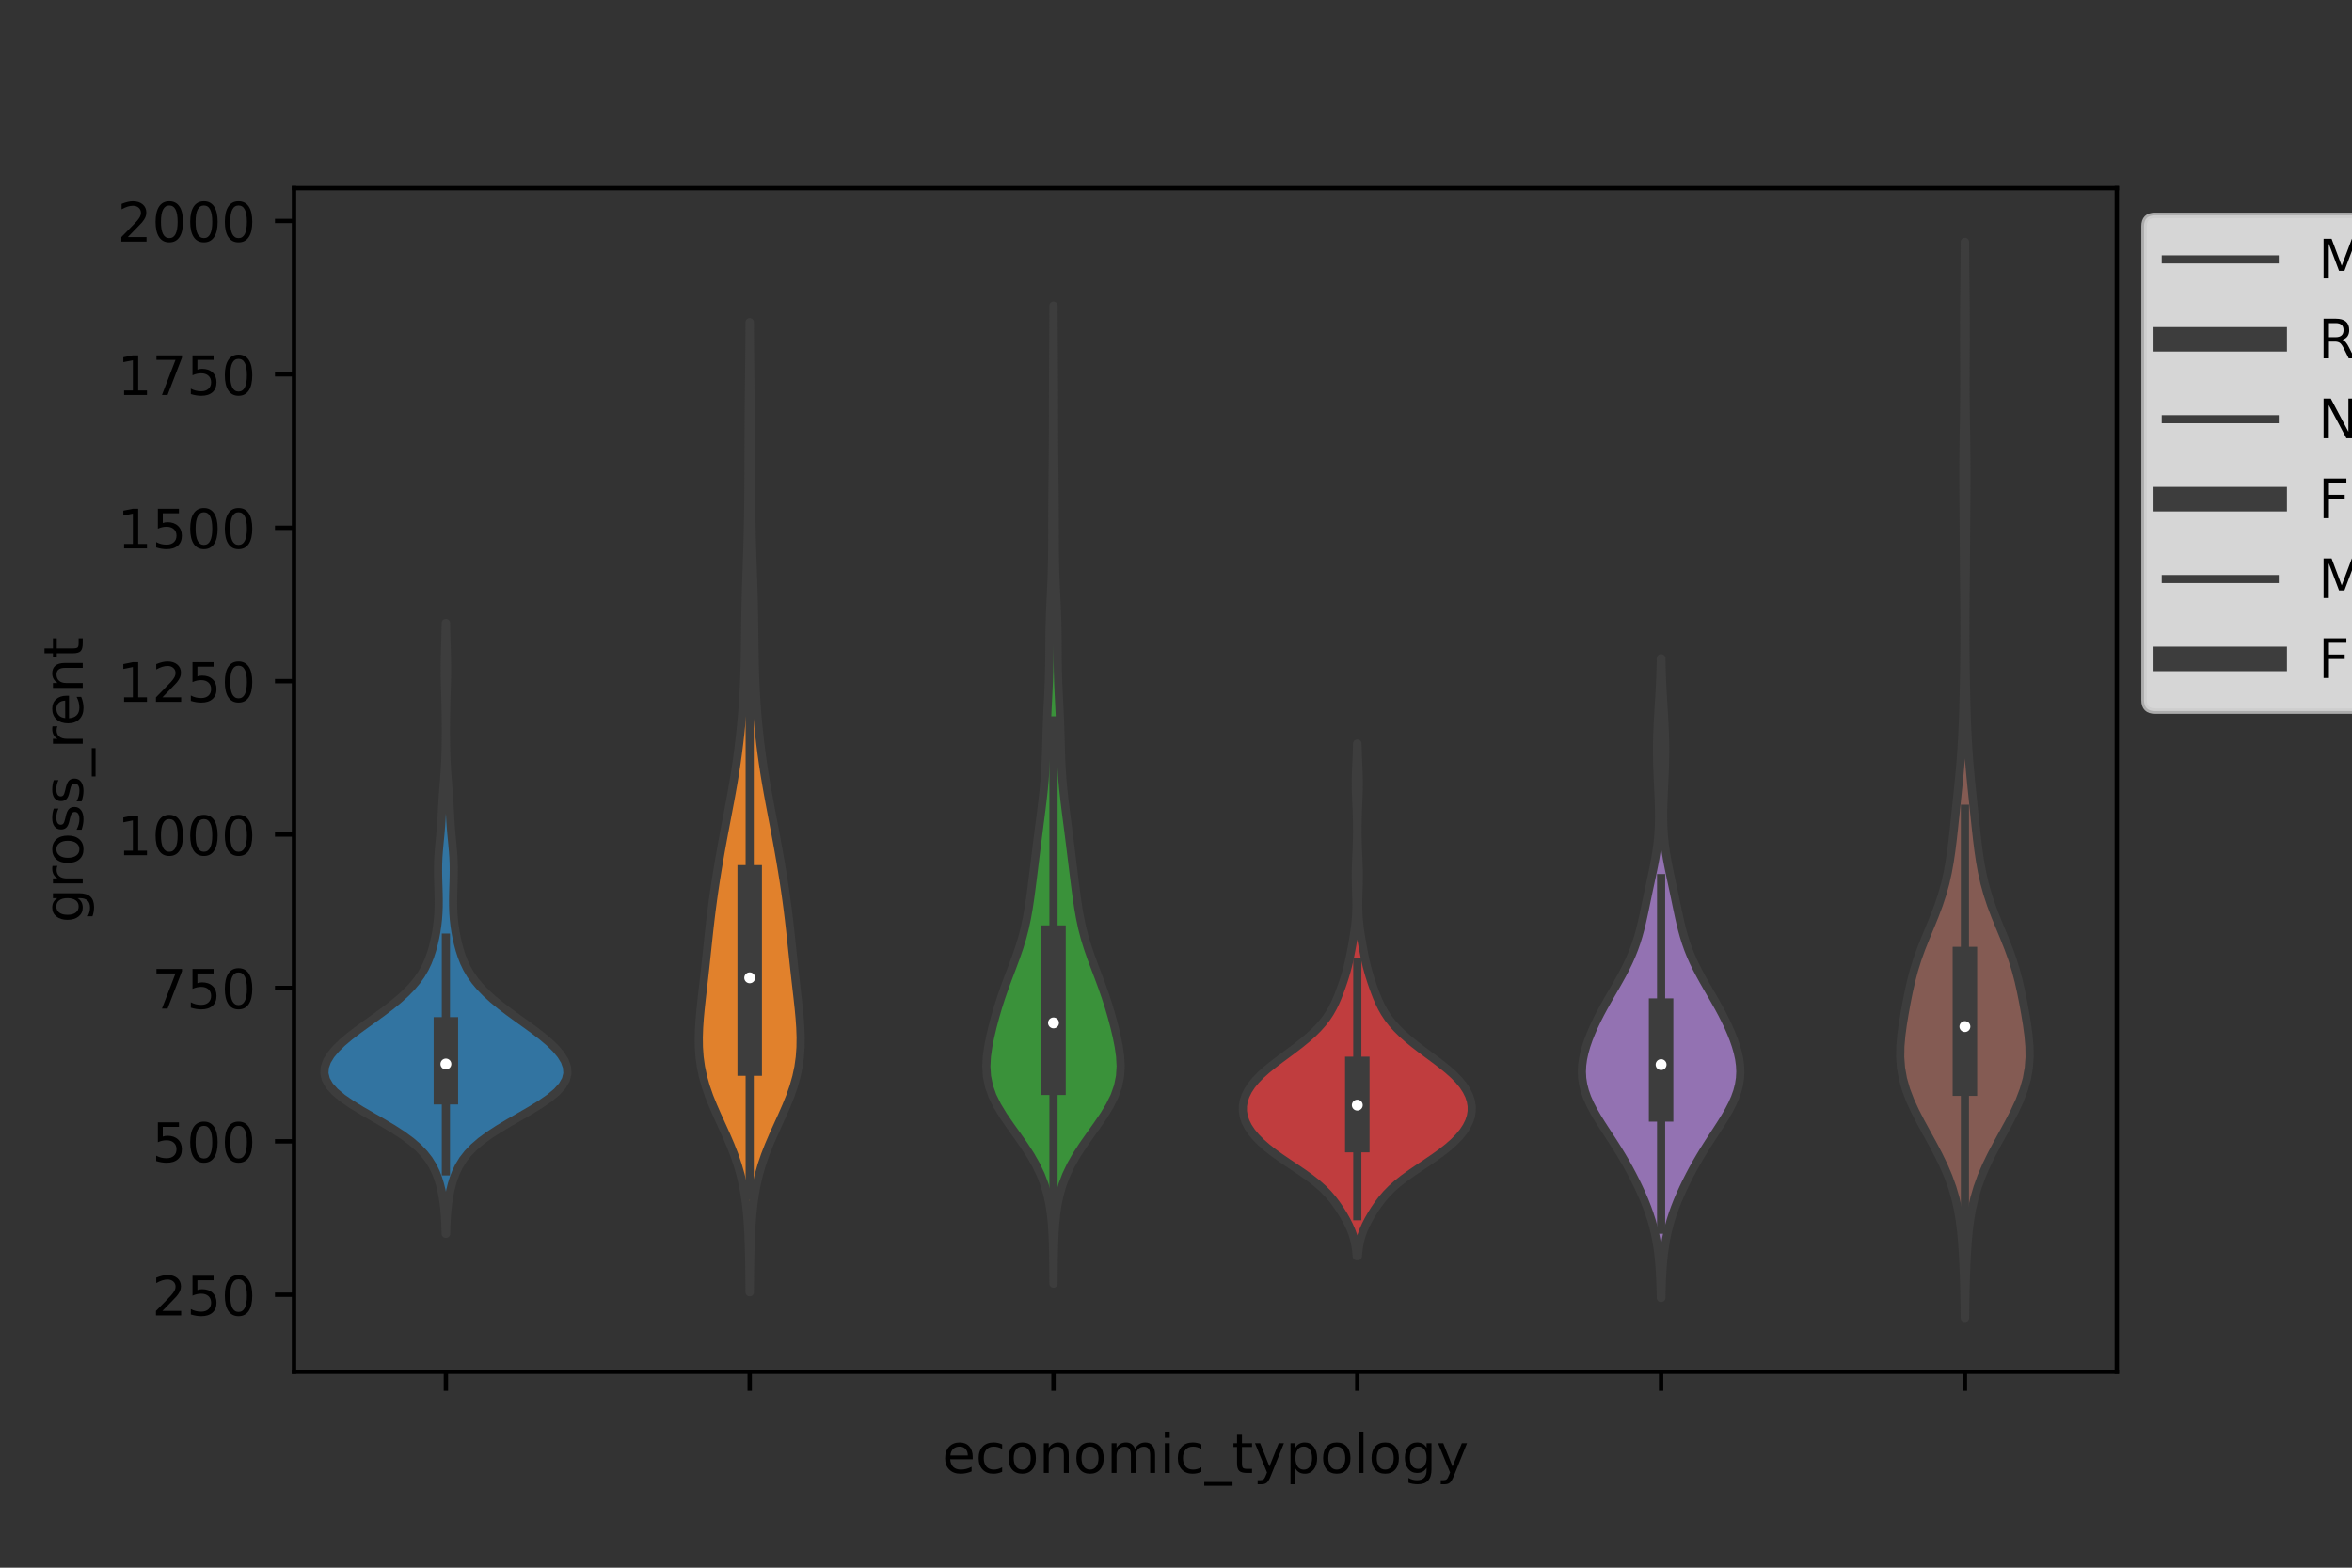 <?xml version="1.0" encoding="utf-8" standalone="no"?>
<!DOCTYPE svg PUBLIC "-//W3C//DTD SVG 1.1//EN"
  "http://www.w3.org/Graphics/SVG/1.1/DTD/svg11.dtd">
<!-- Created with matplotlib (https://matplotlib.org/) -->
<svg height="288pt" version="1.1" viewBox="0 0 432 288" width="432pt" xmlns="http://www.w3.org/2000/svg" xmlns:xlink="http://www.w3.org/1999/xlink">
 <rect x="0" y="0" width="432" height="288" fill="#333333" stroke="none"/>
 <defs>
  <style type="text/css">
*{stroke-linecap:butt;stroke-linejoin:round;}
  </style>
 </defs>
 <g id="figure_1">
  <g id="patch_1">
   <path d="M 0 288 
L 432 288 
L 432 0 
L 0 0 
z
" style="fill:none;"/>
  </g>
  <g id="axes_1">
   <g id="patch_2">
    <path d="M 54 252 
L 388.8 252 
L 388.8 34.56 
L 54 34.56 
z
" style="fill:none;"/>
   </g>
   <g id="PolyCollection_1">
    <defs>
     <path d="M 81.938 -61.34 
L 81.862 -61.34 
L 81.832 -62.473 
L 81.785 -63.606 
L 81.716 -64.74 
L 81.619 -65.873 
L 81.488 -67.006 
L 81.316 -68.14 
L 81.096 -69.273 
L 80.818 -70.406 
L 80.47 -71.54 
L 80.031 -72.673 
L 79.477 -73.807 
L 78.777 -74.94 
L 77.898 -76.073 
L 76.809 -77.207 
L 75.494 -78.34 
L 73.951 -79.473 
L 72.207 -80.607 
L 70.311 -81.74 
L 68.339 -82.873 
L 66.38 -84.007 
L 64.533 -85.14 
L 62.889 -86.274 
L 61.528 -87.407 
L 60.507 -88.54 
L 59.857 -89.674 
L 59.58 -90.807 
L 59.659 -91.94 
L 60.064 -93.074 
L 60.758 -94.207 
L 61.704 -95.34 
L 62.868 -96.474 
L 64.21 -97.607 
L 65.685 -98.74 
L 67.241 -99.874 
L 68.825 -101.007 
L 70.381 -102.141 
L 71.866 -103.274 
L 73.245 -104.407 
L 74.493 -105.541 
L 75.597 -106.674 
L 76.55 -107.807 
L 77.354 -108.941 
L 78.018 -110.074 
L 78.56 -111.207 
L 79.003 -112.341 
L 79.368 -113.474 
L 79.674 -114.608 
L 79.931 -115.741 
L 80.146 -116.874 
L 80.317 -118.008 
L 80.444 -119.141 
L 80.527 -120.274 
L 80.569 -121.408 
L 80.577 -122.541 
L 80.561 -123.674 
L 80.53 -124.808 
L 80.495 -125.941 
L 80.467 -127.075 
L 80.455 -128.208 
L 80.47 -129.341 
L 80.516 -130.475 
L 80.594 -131.608 
L 80.694 -132.741 
L 80.803 -133.875 
L 80.91 -135.008 
L 81.003 -136.141 
L 81.079 -137.275 
L 81.142 -138.408 
L 81.202 -139.542 
L 81.265 -140.675 
L 81.339 -141.808 
L 81.423 -142.942 
L 81.514 -144.075 
L 81.604 -145.208 
L 81.686 -146.342 
L 81.755 -147.475 
L 81.808 -148.608 
L 81.845 -149.742 
L 81.869 -150.875 
L 81.882 -152.008 
L 81.889 -153.142 
L 81.889 -154.275 
L 81.884 -155.409 
L 81.873 -156.542 
L 81.856 -157.675 
L 81.832 -158.809 
L 81.802 -159.942 
L 81.768 -161.075 
L 81.735 -162.209 
L 81.708 -163.342 
L 81.693 -164.475 
L 81.692 -165.609 
L 81.705 -166.742 
L 81.731 -167.876 
L 81.763 -169.009 
L 81.797 -170.142 
L 81.828 -171.276 
L 81.853 -172.409 
L 81.872 -173.542 
L 81.928 -173.542 
L 81.928 -173.542 
L 81.947 -172.409 
L 81.972 -171.276 
L 82.003 -170.142 
L 82.037 -169.009 
L 82.069 -167.876 
L 82.095 -166.742 
L 82.108 -165.609 
L 82.107 -164.475 
L 82.092 -163.342 
L 82.065 -162.209 
L 82.032 -161.075 
L 81.998 -159.942 
L 81.968 -158.809 
L 81.944 -157.675 
L 81.927 -156.542 
L 81.916 -155.409 
L 81.911 -154.275 
L 81.911 -153.142 
L 81.918 -152.008 
L 81.931 -150.875 
L 81.955 -149.742 
L 81.992 -148.608 
L 82.045 -147.475 
L 82.114 -146.342 
L 82.196 -145.208 
L 82.286 -144.075 
L 82.377 -142.942 
L 82.461 -141.808 
L 82.535 -140.675 
L 82.598 -139.542 
L 82.658 -138.408 
L 82.721 -137.275 
L 82.797 -136.141 
L 82.89 -135.008 
L 82.997 -133.875 
L 83.106 -132.741 
L 83.206 -131.608 
L 83.284 -130.475 
L 83.33 -129.341 
L 83.345 -128.208 
L 83.333 -127.075 
L 83.305 -125.941 
L 83.27 -124.808 
L 83.239 -123.674 
L 83.223 -122.541 
L 83.231 -121.408 
L 83.273 -120.274 
L 83.356 -119.141 
L 83.483 -118.008 
L 83.654 -116.874 
L 83.869 -115.741 
L 84.126 -114.608 
L 84.432 -113.474 
L 84.797 -112.341 
L 85.24 -111.207 
L 85.782 -110.074 
L 86.446 -108.941 
L 87.25 -107.807 
L 88.203 -106.674 
L 89.307 -105.541 
L 90.555 -104.407 
L 91.934 -103.274 
L 93.419 -102.141 
L 94.975 -101.007 
L 96.559 -99.874 
L 98.115 -98.74 
L 99.59 -97.607 
L 100.932 -96.474 
L 102.096 -95.34 
L 103.042 -94.207 
L 103.736 -93.074 
L 104.141 -91.94 
L 104.22 -90.807 
L 103.943 -89.674 
L 103.293 -88.54 
L 102.272 -87.407 
L 100.911 -86.274 
L 99.267 -85.14 
L 97.42 -84.007 
L 95.461 -82.873 
L 93.489 -81.74 
L 91.593 -80.607 
L 89.849 -79.473 
L 88.306 -78.34 
L 86.991 -77.207 
L 85.902 -76.073 
L 85.023 -74.94 
L 84.323 -73.807 
L 83.769 -72.673 
L 83.33 -71.54 
L 82.982 -70.406 
L 82.704 -69.273 
L 82.484 -68.14 
L 82.312 -67.006 
L 82.181 -65.873 
L 82.084 -64.74 
L 82.015 -63.606 
L 81.968 -62.473 
L 81.938 -61.34 
z
" id="m1369995f3c" style="stroke:#3d3d3d;stroke-width:1.5;"/>
    </defs>
    <g clip-path="url(#pad2edd779a)">
     <use style="fill:#3274a1;stroke:#3d3d3d;stroke-width:1.5;" x="0" xlink:href="#m1369995f3c" y="288"/>
    </g>
   </g>
   <g id="PolyCollection_2">
    <defs>
     <path d="M 137.723 -50.602 
L 137.677 -50.602 
L 137.664 -52.402 
L 137.646 -54.202 
L 137.62 -56.002 
L 137.583 -57.802 
L 137.531 -59.602 
L 137.459 -61.402 
L 137.358 -63.202 
L 137.218 -65.002 
L 137.028 -66.802 
L 136.772 -68.602 
L 136.439 -70.402 
L 136.016 -72.202 
L 135.497 -74.002 
L 134.882 -75.802 
L 134.179 -77.603 
L 133.408 -79.403 
L 132.596 -81.203 
L 131.776 -83.003 
L 130.986 -84.803 
L 130.261 -86.603 
L 129.633 -88.403 
L 129.124 -90.203 
L 128.744 -92.003 
L 128.494 -93.803 
L 128.366 -95.603 
L 128.343 -97.403 
L 128.405 -99.203 
L 128.531 -101.003 
L 128.7 -102.803 
L 128.895 -104.603 
L 129.101 -106.403 
L 129.307 -108.203 
L 129.509 -110.003 
L 129.704 -111.803 
L 129.895 -113.603 
L 130.085 -115.403 
L 130.28 -117.203 
L 130.486 -119.003 
L 130.706 -120.803 
L 130.943 -122.603 
L 131.198 -124.403 
L 131.47 -126.204 
L 131.758 -128.004 
L 132.06 -129.804 
L 132.375 -131.604 
L 132.701 -133.404 
L 133.036 -135.204 
L 133.378 -137.004 
L 133.721 -138.804 
L 134.061 -140.604 
L 134.391 -142.404 
L 134.707 -144.204 
L 135.004 -146.004 
L 135.279 -147.804 
L 135.531 -149.604 
L 135.759 -151.404 
L 135.964 -153.204 
L 136.147 -155.004 
L 136.308 -156.804 
L 136.446 -158.604 
L 136.561 -160.404 
L 136.653 -162.204 
L 136.724 -164.004 
L 136.776 -165.804 
L 136.812 -167.604 
L 136.839 -169.404 
L 136.86 -171.204 
L 136.882 -173.005 
L 136.909 -174.805 
L 136.943 -176.605 
L 136.986 -178.405 
L 137.038 -180.205 
L 137.096 -182.005 
L 137.157 -183.805 
L 137.218 -185.605 
L 137.275 -187.405 
L 137.325 -189.205 
L 137.368 -191.005 
L 137.402 -192.805 
L 137.429 -194.605 
L 137.448 -196.405 
L 137.462 -198.205 
L 137.473 -200.005 
L 137.48 -201.805 
L 137.486 -203.605 
L 137.492 -205.405 
L 137.498 -207.205 
L 137.506 -209.005 
L 137.516 -210.805 
L 137.53 -212.605 
L 137.546 -214.405 
L 137.565 -216.205 
L 137.585 -218.005 
L 137.605 -219.806 
L 137.625 -221.606 
L 137.643 -223.406 
L 137.658 -225.206 
L 137.67 -227.006 
L 137.68 -228.806 
L 137.72 -228.806 
L 137.72 -228.806 
L 137.73 -227.006 
L 137.742 -225.206 
L 137.757 -223.406 
L 137.775 -221.606 
L 137.795 -219.806 
L 137.815 -218.005 
L 137.835 -216.205 
L 137.854 -214.405 
L 137.87 -212.605 
L 137.884 -210.805 
L 137.894 -209.005 
L 137.902 -207.205 
L 137.908 -205.405 
L 137.914 -203.605 
L 137.92 -201.805 
L 137.927 -200.005 
L 137.938 -198.205 
L 137.952 -196.405 
L 137.971 -194.605 
L 137.998 -192.805 
L 138.032 -191.005 
L 138.075 -189.205 
L 138.125 -187.405 
L 138.182 -185.605 
L 138.243 -183.805 
L 138.304 -182.005 
L 138.362 -180.205 
L 138.414 -178.405 
L 138.457 -176.605 
L 138.491 -174.805 
L 138.518 -173.005 
L 138.54 -171.204 
L 138.561 -169.404 
L 138.588 -167.604 
L 138.624 -165.804 
L 138.676 -164.004 
L 138.747 -162.204 
L 138.839 -160.404 
L 138.954 -158.604 
L 139.092 -156.804 
L 139.253 -155.004 
L 139.436 -153.204 
L 139.641 -151.404 
L 139.869 -149.604 
L 140.121 -147.804 
L 140.396 -146.004 
L 140.693 -144.204 
L 141.009 -142.404 
L 141.339 -140.604 
L 141.679 -138.804 
L 142.022 -137.004 
L 142.364 -135.204 
L 142.699 -133.404 
L 143.025 -131.604 
L 143.34 -129.804 
L 143.642 -128.004 
L 143.93 -126.204 
L 144.202 -124.403 
L 144.457 -122.603 
L 144.694 -120.803 
L 144.914 -119.003 
L 145.12 -117.203 
L 145.315 -115.403 
L 145.505 -113.603 
L 145.696 -111.803 
L 145.891 -110.003 
L 146.093 -108.203 
L 146.299 -106.403 
L 146.505 -104.603 
L 146.7 -102.803 
L 146.869 -101.003 
L 146.995 -99.203 
L 147.057 -97.403 
L 147.034 -95.603 
L 146.906 -93.803 
L 146.656 -92.003 
L 146.276 -90.203 
L 145.767 -88.403 
L 145.139 -86.603 
L 144.414 -84.803 
L 143.624 -83.003 
L 142.804 -81.203 
L 141.992 -79.403 
L 141.221 -77.603 
L 140.518 -75.802 
L 139.903 -74.002 
L 139.384 -72.202 
L 138.961 -70.402 
L 138.628 -68.602 
L 138.372 -66.802 
L 138.182 -65.002 
L 138.042 -63.202 
L 137.941 -61.402 
L 137.869 -59.602 
L 137.817 -57.802 
L 137.78 -56.002 
L 137.754 -54.202 
L 137.736 -52.402 
L 137.723 -50.602 
z
" id="medae11ce09" style="stroke:#3d3d3d;stroke-width:1.5;"/>
    </defs>
    <g clip-path="url(#pad2edd779a)">
     <use style="fill:#e1812c;stroke:#3d3d3d;stroke-width:1.5;" x="0" xlink:href="#medae11ce09" y="288"/>
    </g>
   </g>
   <g id="PolyCollection_3">
    <defs>
     <path d="M 193.51 -52.175 
L 193.49 -52.175 
L 193.482 -53.99 
L 193.467 -55.805 
L 193.441 -57.62 
L 193.398 -59.435 
L 193.327 -61.25 
L 193.213 -63.065 
L 193.035 -64.88 
L 192.77 -66.695 
L 192.388 -68.51 
L 191.863 -70.325 
L 191.174 -72.14 
L 190.309 -73.955 
L 189.276 -75.769 
L 188.099 -77.584 
L 186.828 -79.399 
L 185.53 -81.214 
L 184.286 -83.029 
L 183.181 -84.844 
L 182.284 -86.659 
L 181.645 -88.474 
L 181.277 -90.289 
L 181.163 -92.104 
L 181.261 -93.919 
L 181.516 -95.734 
L 181.878 -97.549 
L 182.309 -99.364 
L 182.792 -101.179 
L 183.322 -102.994 
L 183.904 -104.808 
L 184.536 -106.623 
L 185.207 -108.438 
L 185.897 -110.253 
L 186.573 -112.068 
L 187.201 -113.883 
L 187.758 -115.698 
L 188.229 -117.513 
L 188.617 -119.328 
L 188.938 -121.143 
L 189.21 -122.958 
L 189.454 -124.773 
L 189.684 -126.588 
L 189.909 -128.403 
L 190.132 -130.218 
L 190.356 -132.032 
L 190.583 -133.847 
L 190.814 -135.662 
L 191.048 -137.477 
L 191.28 -139.292 
L 191.501 -141.107 
L 191.7 -142.922 
L 191.867 -144.737 
L 191.995 -146.552 
L 192.085 -148.367 
L 192.148 -150.182 
L 192.197 -151.997 
L 192.247 -153.812 
L 192.311 -155.627 
L 192.39 -157.442 
L 192.48 -159.257 
L 192.569 -161.071 
L 192.644 -162.886 
L 192.698 -164.701 
L 192.728 -166.516 
L 192.743 -168.331 
L 192.753 -170.146 
L 192.773 -171.961 
L 192.812 -173.776 
L 192.874 -175.591 
L 192.953 -177.406 
L 193.039 -179.221 
L 193.12 -181.036 
L 193.186 -182.851 
L 193.232 -184.666 
L 193.258 -186.481 
L 193.27 -188.296 
L 193.274 -190.11 
L 193.276 -191.925 
L 193.28 -193.74 
L 193.29 -195.555 
L 193.305 -197.37 
L 193.324 -199.185 
L 193.343 -201 
L 193.362 -202.815 
L 193.378 -204.63 
L 193.39 -206.445 
L 193.398 -208.26 
L 193.403 -210.075 
L 193.407 -211.89 
L 193.41 -213.705 
L 193.414 -215.52 
L 193.419 -217.334 
L 193.427 -219.149 
L 193.437 -220.964 
L 193.448 -222.779 
L 193.46 -224.594 
L 193.471 -226.409 
L 193.48 -228.224 
L 193.488 -230.039 
L 193.493 -231.854 
L 193.507 -231.854 
L 193.507 -231.854 
L 193.512 -230.039 
L 193.52 -228.224 
L 193.529 -226.409 
L 193.54 -224.594 
L 193.552 -222.779 
L 193.563 -220.964 
L 193.573 -219.149 
L 193.581 -217.334 
L 193.586 -215.52 
L 193.59 -213.705 
L 193.593 -211.89 
L 193.597 -210.075 
L 193.602 -208.26 
L 193.61 -206.445 
L 193.622 -204.63 
L 193.638 -202.815 
L 193.657 -201 
L 193.676 -199.185 
L 193.695 -197.37 
L 193.71 -195.555 
L 193.72 -193.74 
L 193.724 -191.925 
L 193.726 -190.11 
L 193.73 -188.296 
L 193.742 -186.481 
L 193.768 -184.666 
L 193.814 -182.851 
L 193.88 -181.036 
L 193.961 -179.221 
L 194.047 -177.406 
L 194.126 -175.591 
L 194.188 -173.776 
L 194.227 -171.961 
L 194.247 -170.146 
L 194.257 -168.331 
L 194.272 -166.516 
L 194.302 -164.701 
L 194.356 -162.886 
L 194.431 -161.071 
L 194.52 -159.257 
L 194.61 -157.442 
L 194.689 -155.627 
L 194.753 -153.812 
L 194.803 -151.997 
L 194.852 -150.182 
L 194.915 -148.367 
L 195.005 -146.552 
L 195.133 -144.737 
L 195.3 -142.922 
L 195.499 -141.107 
L 195.72 -139.292 
L 195.952 -137.477 
L 196.186 -135.662 
L 196.417 -133.847 
L 196.644 -132.032 
L 196.868 -130.218 
L 197.091 -128.403 
L 197.316 -126.588 
L 197.546 -124.773 
L 197.79 -122.958 
L 198.062 -121.143 
L 198.383 -119.328 
L 198.771 -117.513 
L 199.242 -115.698 
L 199.799 -113.883 
L 200.427 -112.068 
L 201.103 -110.253 
L 201.793 -108.438 
L 202.464 -106.623 
L 203.096 -104.808 
L 203.678 -102.994 
L 204.208 -101.179 
L 204.691 -99.364 
L 205.122 -97.549 
L 205.484 -95.734 
L 205.739 -93.919 
L 205.837 -92.104 
L 205.723 -90.289 
L 205.355 -88.474 
L 204.716 -86.659 
L 203.819 -84.844 
L 202.714 -83.029 
L 201.47 -81.214 
L 200.172 -79.399 
L 198.901 -77.584 
L 197.724 -75.769 
L 196.691 -73.955 
L 195.826 -72.14 
L 195.137 -70.325 
L 194.612 -68.51 
L 194.23 -66.695 
L 193.965 -64.88 
L 193.787 -63.065 
L 193.673 -61.25 
L 193.602 -59.435 
L 193.559 -57.62 
L 193.533 -55.805 
L 193.518 -53.99 
L 193.51 -52.175 
z
" id="m275e92857f" style="stroke:#3d3d3d;stroke-width:1.5;"/>
    </defs>
    <g clip-path="url(#pad2edd779a)">
     <use style="fill:#3a923a;stroke:#3d3d3d;stroke-width:1.5;" x="0" xlink:href="#m275e92857f" y="288"/>
    </g>
   </g>
   <g id="PolyCollection_4">
    <defs>
     <path d="M 249.406 -57.229 
L 249.194 -57.229 
L 249.11 -58.18 
L 248.979 -59.131 
L 248.785 -60.082 
L 248.519 -61.033 
L 248.174 -61.984 
L 247.754 -62.935 
L 247.266 -63.886 
L 246.723 -64.837 
L 246.129 -65.789 
L 245.482 -66.74 
L 244.766 -67.691 
L 243.955 -68.642 
L 243.025 -69.593 
L 241.958 -70.544 
L 240.753 -71.495 
L 239.432 -72.446 
L 238.034 -73.397 
L 236.61 -74.349 
L 235.212 -75.3 
L 233.888 -76.251 
L 232.674 -77.202 
L 231.593 -78.153 
L 230.657 -79.104 
L 229.871 -80.055 
L 229.239 -81.006 
L 228.763 -81.957 
L 228.446 -82.909 
L 228.288 -83.86 
L 228.291 -84.811 
L 228.452 -85.762 
L 228.768 -86.713 
L 229.238 -87.664 
L 229.862 -88.615 
L 230.641 -89.566 
L 231.569 -90.518 
L 232.633 -91.469 
L 233.807 -92.42 
L 235.056 -93.371 
L 236.34 -94.322 
L 237.616 -95.273 
L 238.848 -96.224 
L 240.009 -97.175 
L 241.078 -98.126 
L 242.041 -99.078 
L 242.892 -100.029 
L 243.63 -100.98 
L 244.261 -101.931 
L 244.799 -102.882 
L 245.263 -103.833 
L 245.673 -104.784 
L 246.045 -105.735 
L 246.393 -106.686 
L 246.719 -107.638 
L 247.025 -108.589 
L 247.305 -109.54 
L 247.558 -110.491 
L 247.783 -111.442 
L 247.986 -112.393 
L 248.171 -113.344 
L 248.346 -114.295 
L 248.512 -115.247 
L 248.668 -116.198 
L 248.811 -117.149 
L 248.933 -118.1 
L 249.03 -119.051 
L 249.096 -120.002 
L 249.133 -120.953 
L 249.142 -121.904 
L 249.13 -122.855 
L 249.103 -123.807 
L 249.072 -124.758 
L 249.045 -125.709 
L 249.03 -126.66 
L 249.031 -127.611 
L 249.049 -128.562 
L 249.08 -129.513 
L 249.12 -130.464 
L 249.162 -131.415 
L 249.2 -132.367 
L 249.231 -133.318 
L 249.251 -134.269 
L 249.261 -135.22 
L 249.26 -136.171 
L 249.247 -137.122 
L 249.225 -138.073 
L 249.192 -139.024 
L 249.153 -139.975 
L 249.111 -140.927 
L 249.073 -141.878 
L 249.044 -142.829 
L 249.03 -143.78 
L 249.034 -144.731 
L 249.055 -145.682 
L 249.089 -146.633 
L 249.13 -147.584 
L 249.172 -148.536 
L 249.21 -149.487 
L 249.241 -150.438 
L 249.263 -151.389 
L 249.337 -151.389 
L 249.337 -151.389 
L 249.359 -150.438 
L 249.39 -149.487 
L 249.428 -148.536 
L 249.47 -147.584 
L 249.511 -146.633 
L 249.545 -145.682 
L 249.566 -144.731 
L 249.57 -143.78 
L 249.556 -142.829 
L 249.527 -141.878 
L 249.489 -140.927 
L 249.447 -139.975 
L 249.408 -139.024 
L 249.375 -138.073 
L 249.353 -137.122 
L 249.34 -136.171 
L 249.339 -135.22 
L 249.349 -134.269 
L 249.369 -133.318 
L 249.4 -132.367 
L 249.438 -131.415 
L 249.48 -130.464 
L 249.52 -129.513 
L 249.551 -128.562 
L 249.569 -127.611 
L 249.57 -126.66 
L 249.555 -125.709 
L 249.528 -124.758 
L 249.497 -123.807 
L 249.47 -122.855 
L 249.458 -121.904 
L 249.467 -120.953 
L 249.504 -120.002 
L 249.57 -119.051 
L 249.667 -118.1 
L 249.789 -117.149 
L 249.932 -116.198 
L 250.088 -115.247 
L 250.254 -114.295 
L 250.429 -113.344 
L 250.614 -112.393 
L 250.817 -111.442 
L 251.042 -110.491 
L 251.295 -109.54 
L 251.575 -108.589 
L 251.881 -107.638 
L 252.207 -106.686 
L 252.555 -105.735 
L 252.927 -104.784 
L 253.337 -103.833 
L 253.801 -102.882 
L 254.339 -101.931 
L 254.97 -100.98 
L 255.708 -100.029 
L 256.559 -99.078 
L 257.522 -98.126 
L 258.591 -97.175 
L 259.752 -96.224 
L 260.984 -95.273 
L 262.26 -94.322 
L 263.544 -93.371 
L 264.793 -92.42 
L 265.967 -91.469 
L 267.031 -90.518 
L 267.959 -89.566 
L 268.738 -88.615 
L 269.362 -87.664 
L 269.832 -86.713 
L 270.148 -85.762 
L 270.309 -84.811 
L 270.312 -83.86 
L 270.154 -82.909 
L 269.837 -81.957 
L 269.361 -81.006 
L 268.729 -80.055 
L 267.943 -79.104 
L 267.007 -78.153 
L 265.926 -77.202 
L 264.712 -76.251 
L 263.388 -75.3 
L 261.99 -74.349 
L 260.566 -73.397 
L 259.168 -72.446 
L 257.847 -71.495 
L 256.642 -70.544 
L 255.575 -69.593 
L 254.645 -68.642 
L 253.834 -67.691 
L 253.118 -66.74 
L 252.471 -65.789 
L 251.877 -64.837 
L 251.334 -63.886 
L 250.846 -62.935 
L 250.426 -61.984 
L 250.081 -61.033 
L 249.815 -60.082 
L 249.621 -59.131 
L 249.49 -58.18 
L 249.406 -57.229 
z
" id="m125fa1d346" style="stroke:#3d3d3d;stroke-width:1.5;"/>
    </defs>
    <g clip-path="url(#pad2edd779a)">
     <use style="fill:#c03d3e;stroke:#3d3d3d;stroke-width:1.5;" x="0" xlink:href="#m125fa1d346" y="288"/>
    </g>
   </g>
   <g id="PolyCollection_5">
    <defs>
     <path d="M 305.149 -49.562 
L 305.051 -49.562 
L 305.026 -50.749 
L 304.991 -51.936 
L 304.945 -53.123 
L 304.883 -54.309 
L 304.802 -55.496 
L 304.699 -56.683 
L 304.568 -57.87 
L 304.405 -59.057 
L 304.206 -60.244 
L 303.965 -61.43 
L 303.679 -62.617 
L 303.347 -63.804 
L 302.967 -64.991 
L 302.542 -66.178 
L 302.074 -67.365 
L 301.568 -68.551 
L 301.027 -69.738 
L 300.455 -70.925 
L 299.854 -72.112 
L 299.222 -73.299 
L 298.56 -74.486 
L 297.865 -75.672 
L 297.141 -76.859 
L 296.389 -78.046 
L 295.62 -79.233 
L 294.846 -80.42 
L 294.082 -81.607 
L 293.347 -82.793 
L 292.663 -83.98 
L 292.048 -85.167 
L 291.522 -86.354 
L 291.1 -87.541 
L 290.793 -88.728 
L 290.608 -89.914 
L 290.545 -91.101 
L 290.6 -92.288 
L 290.762 -93.475 
L 291.02 -94.662 
L 291.36 -95.849 
L 291.769 -97.035 
L 292.237 -98.222 
L 292.756 -99.409 
L 293.32 -100.596 
L 293.924 -101.783 
L 294.563 -102.97 
L 295.228 -104.156 
L 295.91 -105.343 
L 296.598 -106.53 
L 297.277 -107.717 
L 297.934 -108.904 
L 298.556 -110.091 
L 299.134 -111.277 
L 299.661 -112.464 
L 300.133 -113.651 
L 300.552 -114.838 
L 300.921 -116.025 
L 301.249 -117.212 
L 301.542 -118.398 
L 301.81 -119.585 
L 302.064 -120.772 
L 302.311 -121.959 
L 302.557 -123.146 
L 302.807 -124.333 
L 303.061 -125.519 
L 303.315 -126.706 
L 303.567 -127.893 
L 303.808 -129.08 
L 304.032 -130.267 
L 304.23 -131.454 
L 304.399 -132.64 
L 304.533 -133.827 
L 304.631 -135.014 
L 304.694 -136.201 
L 304.726 -137.388 
L 304.729 -138.575 
L 304.708 -139.761 
L 304.671 -140.948 
L 304.622 -142.135 
L 304.567 -143.322 
L 304.511 -144.509 
L 304.458 -145.696 
L 304.414 -146.882 
L 304.38 -148.069 
L 304.36 -149.256 
L 304.355 -150.443 
L 304.367 -151.63 
L 304.395 -152.817 
L 304.438 -154.003 
L 304.494 -155.19 
L 304.56 -156.377 
L 304.631 -157.564 
L 304.704 -158.751 
L 304.776 -159.938 
L 304.842 -161.124 
L 304.901 -162.311 
L 304.951 -163.498 
L 304.992 -164.685 
L 305.024 -165.872 
L 305.049 -167.059 
L 305.151 -167.059 
L 305.151 -167.059 
L 305.176 -165.872 
L 305.208 -164.685 
L 305.249 -163.498 
L 305.299 -162.311 
L 305.358 -161.124 
L 305.424 -159.938 
L 305.496 -158.751 
L 305.569 -157.564 
L 305.64 -156.377 
L 305.706 -155.19 
L 305.762 -154.003 
L 305.805 -152.817 
L 305.833 -151.63 
L 305.845 -150.443 
L 305.84 -149.256 
L 305.82 -148.069 
L 305.786 -146.882 
L 305.742 -145.696 
L 305.689 -144.509 
L 305.633 -143.322 
L 305.578 -142.135 
L 305.529 -140.948 
L 305.492 -139.761 
L 305.471 -138.575 
L 305.474 -137.388 
L 305.506 -136.201 
L 305.569 -135.014 
L 305.667 -133.827 
L 305.801 -132.64 
L 305.97 -131.454 
L 306.168 -130.267 
L 306.392 -129.08 
L 306.633 -127.893 
L 306.885 -126.706 
L 307.139 -125.519 
L 307.393 -124.333 
L 307.643 -123.146 
L 307.889 -121.959 
L 308.136 -120.772 
L 308.39 -119.585 
L 308.658 -118.398 
L 308.951 -117.212 
L 309.279 -116.025 
L 309.648 -114.838 
L 310.067 -113.651 
L 310.539 -112.464 
L 311.066 -111.277 
L 311.644 -110.091 
L 312.266 -108.904 
L 312.923 -107.717 
L 313.602 -106.53 
L 314.29 -105.343 
L 314.972 -104.156 
L 315.637 -102.97 
L 316.276 -101.783 
L 316.88 -100.596 
L 317.444 -99.409 
L 317.963 -98.222 
L 318.431 -97.035 
L 318.84 -95.849 
L 319.18 -94.662 
L 319.438 -93.475 
L 319.6 -92.288 
L 319.655 -91.101 
L 319.592 -89.914 
L 319.407 -88.728 
L 319.1 -87.541 
L 318.678 -86.354 
L 318.152 -85.167 
L 317.537 -83.98 
L 316.853 -82.793 
L 316.118 -81.607 
L 315.354 -80.42 
L 314.58 -79.233 
L 313.811 -78.046 
L 313.059 -76.859 
L 312.335 -75.672 
L 311.64 -74.486 
L 310.978 -73.299 
L 310.346 -72.112 
L 309.745 -70.925 
L 309.173 -69.738 
L 308.632 -68.551 
L 308.126 -67.365 
L 307.658 -66.178 
L 307.233 -64.991 
L 306.853 -63.804 
L 306.521 -62.617 
L 306.235 -61.43 
L 305.994 -60.244 
L 305.795 -59.057 
L 305.632 -57.87 
L 305.501 -56.683 
L 305.398 -55.496 
L 305.317 -54.309 
L 305.255 -53.123 
L 305.209 -51.936 
L 305.174 -50.749 
L 305.149 -49.562 
z
" id="mc2a71cc9e7" style="stroke:#3d3d3d;stroke-width:1.5;"/>
    </defs>
    <g clip-path="url(#pad2edd779a)">
     <use style="fill:#9372b2;stroke:#3d3d3d;stroke-width:1.5;" x="0" xlink:href="#mc2a71cc9e7" y="288"/>
    </g>
   </g>
   <g id="PolyCollection_6">
    <defs>
     <path d="M 360.93 -45.884 
L 360.87 -45.884 
L 360.848 -47.88 
L 360.817 -49.877 
L 360.772 -51.874 
L 360.712 -53.87 
L 360.633 -55.867 
L 360.529 -57.864 
L 360.391 -59.86 
L 360.206 -61.857 
L 359.955 -63.854 
L 359.615 -65.851 
L 359.163 -67.847 
L 358.582 -69.844 
L 357.863 -71.841 
L 357.009 -73.837 
L 356.04 -75.834 
L 354.987 -77.831 
L 353.89 -79.827 
L 352.801 -81.824 
L 351.77 -83.821 
L 350.85 -85.818 
L 350.089 -87.814 
L 349.521 -89.811 
L 349.164 -91.808 
L 349.015 -93.804 
L 349.048 -95.801 
L 349.222 -97.798 
L 349.492 -99.794 
L 349.819 -101.791 
L 350.181 -103.788 
L 350.577 -105.784 
L 351.027 -107.781 
L 351.553 -109.778 
L 352.176 -111.775 
L 352.896 -113.771 
L 353.69 -115.768 
L 354.519 -117.765 
L 355.332 -119.761 
L 356.085 -121.758 
L 356.745 -123.755 
L 357.299 -125.751 
L 357.749 -127.748 
L 358.11 -129.745 
L 358.404 -131.741 
L 358.653 -133.738 
L 358.875 -135.735 
L 359.087 -137.732 
L 359.295 -139.728 
L 359.502 -141.725 
L 359.706 -143.722 
L 359.899 -145.718 
L 360.076 -147.715 
L 360.23 -149.712 
L 360.358 -151.708 
L 360.463 -153.705 
L 360.545 -155.702 
L 360.61 -157.699 
L 360.662 -159.695 
L 360.706 -161.692 
L 360.744 -163.689 
L 360.775 -165.685 
L 360.8 -167.682 
L 360.816 -169.679 
L 360.824 -171.675 
L 360.821 -173.672 
L 360.81 -175.669 
L 360.793 -177.665 
L 360.772 -179.662 
L 360.751 -181.659 
L 360.731 -183.656 
L 360.715 -185.652 
L 360.701 -187.649 
L 360.689 -189.646 
L 360.675 -191.642 
L 360.661 -193.639 
L 360.645 -195.636 
L 360.631 -197.632 
L 360.622 -199.629 
L 360.621 -201.626 
L 360.63 -203.622 
L 360.65 -205.619 
L 360.678 -207.616 
L 360.709 -209.613 
L 360.74 -211.609 
L 360.766 -213.606 
L 360.782 -215.603 
L 360.789 -217.599 
L 360.786 -219.596 
L 360.777 -221.593 
L 360.766 -223.589 
L 360.756 -225.586 
L 360.753 -227.583 
L 360.758 -229.58 
L 360.77 -231.576 
L 360.789 -233.573 
L 360.811 -235.57 
L 360.833 -237.566 
L 360.852 -239.563 
L 360.869 -241.56 
L 360.88 -243.556 
L 360.92 -243.556 
L 360.92 -243.556 
L 360.931 -241.56 
L 360.948 -239.563 
L 360.967 -237.566 
L 360.989 -235.57 
L 361.011 -233.573 
L 361.03 -231.576 
L 361.042 -229.58 
L 361.047 -227.583 
L 361.044 -225.586 
L 361.034 -223.589 
L 361.023 -221.593 
L 361.014 -219.596 
L 361.011 -217.599 
L 361.018 -215.603 
L 361.034 -213.606 
L 361.06 -211.609 
L 361.091 -209.613 
L 361.122 -207.616 
L 361.15 -205.619 
L 361.17 -203.622 
L 361.179 -201.626 
L 361.178 -199.629 
L 361.169 -197.632 
L 361.155 -195.636 
L 361.139 -193.639 
L 361.125 -191.642 
L 361.111 -189.646 
L 361.099 -187.649 
L 361.085 -185.652 
L 361.069 -183.656 
L 361.049 -181.659 
L 361.028 -179.662 
L 361.007 -177.665 
L 360.99 -175.669 
L 360.979 -173.672 
L 360.976 -171.675 
L 360.984 -169.679 
L 361 -167.682 
L 361.025 -165.685 
L 361.056 -163.689 
L 361.094 -161.692 
L 361.138 -159.695 
L 361.19 -157.699 
L 361.255 -155.702 
L 361.337 -153.705 
L 361.442 -151.708 
L 361.57 -149.712 
L 361.724 -147.715 
L 361.901 -145.718 
L 362.094 -143.722 
L 362.298 -141.725 
L 362.505 -139.728 
L 362.713 -137.732 
L 362.925 -135.735 
L 363.147 -133.738 
L 363.396 -131.741 
L 363.69 -129.745 
L 364.051 -127.748 
L 364.501 -125.751 
L 365.055 -123.755 
L 365.715 -121.758 
L 366.468 -119.761 
L 367.281 -117.765 
L 368.11 -115.768 
L 368.904 -113.771 
L 369.624 -111.775 
L 370.247 -109.778 
L 370.773 -107.781 
L 371.223 -105.784 
L 371.619 -103.788 
L 371.981 -101.791 
L 372.308 -99.794 
L 372.578 -97.798 
L 372.752 -95.801 
L 372.785 -93.804 
L 372.636 -91.808 
L 372.279 -89.811 
L 371.711 -87.814 
L 370.95 -85.818 
L 370.03 -83.821 
L 368.999 -81.824 
L 367.91 -79.827 
L 366.813 -77.831 
L 365.76 -75.834 
L 364.791 -73.837 
L 363.937 -71.841 
L 363.218 -69.844 
L 362.637 -67.847 
L 362.185 -65.851 
L 361.845 -63.854 
L 361.594 -61.857 
L 361.409 -59.86 
L 361.271 -57.864 
L 361.167 -55.867 
L 361.088 -53.87 
L 361.028 -51.874 
L 360.983 -49.877 
L 360.952 -47.88 
L 360.93 -45.884 
z
" id="mf101e58509" style="stroke:#3d3d3d;stroke-width:1.5;"/>
    </defs>
    <g clip-path="url(#pad2edd779a)">
     <use style="fill:#845b53;stroke:#3d3d3d;stroke-width:1.5;" x="0" xlink:href="#mf101e58509" y="288"/>
    </g>
   </g>
   <g id="matplotlib.axis_1">
    <g id="xtick_1">
     <g id="line2d_1">
      <defs>
       <path d="M 0 0 
L 0 3.5 
" id="md66848c90d" style="stroke:#000000;stroke-width:0.8;"/>
      </defs>
      <g>
       <use style="stroke:#000000;stroke-width:0.8;" x="81.9" xlink:href="#md66848c90d" y="252"/>
      </g>
     </g>
    </g>
    <g id="xtick_2">
     <g id="line2d_2">
      <g>
       <use style="stroke:#000000;stroke-width:0.8;" x="137.7" xlink:href="#md66848c90d" y="252"/>
      </g>
     </g>
    </g>
    <g id="xtick_3">
     <g id="line2d_3">
      <g>
       <use style="stroke:#000000;stroke-width:0.8;" x="193.5" xlink:href="#md66848c90d" y="252"/>
      </g>
     </g>
    </g>
    <g id="xtick_4">
     <g id="line2d_4">
      <g>
       <use style="stroke:#000000;stroke-width:0.8;" x="249.3" xlink:href="#md66848c90d" y="252"/>
      </g>
     </g>
    </g>
    <g id="xtick_5">
     <g id="line2d_5">
      <g>
       <use style="stroke:#000000;stroke-width:0.8;" x="305.1" xlink:href="#md66848c90d" y="252"/>
      </g>
     </g>
    </g>
    <g id="xtick_6">
     <g id="line2d_6">
      <g>
       <use style="stroke:#000000;stroke-width:0.8;" x="360.9" xlink:href="#md66848c90d" y="252"/>
      </g>
     </g>
    </g>
    <g id="text_1">
     <!-- economic_typology -->
     <defs>
      <path d="M 56.203 29.594 
L 56.203 25.203 
L 14.891 25.203 
Q 15.484 15.922 20.484 11.062 
Q 25.484 6.203 34.422 6.203 
Q 39.594 6.203 44.453 7.469 
Q 49.312 8.734 54.109 11.281 
L 54.109 2.781 
Q 49.266 0.734 44.188 -0.344 
Q 39.109 -1.422 33.891 -1.422 
Q 20.797 -1.422 13.156 6.188 
Q 5.516 13.812 5.516 26.812 
Q 5.516 40.234 12.766 48.109 
Q 20.016 56 32.328 56 
Q 43.359 56 49.781 48.891 
Q 56.203 41.797 56.203 29.594 
z
M 47.219 32.234 
Q 47.125 39.594 43.094 43.984 
Q 39.062 48.391 32.422 48.391 
Q 24.906 48.391 20.391 44.141 
Q 15.875 39.891 15.188 32.172 
z
" id="DejaVuSans-101"/>
      <path d="M 48.781 52.594 
L 48.781 44.188 
Q 44.969 46.297 41.141 47.344 
Q 37.312 48.391 33.406 48.391 
Q 24.656 48.391 19.812 42.844 
Q 14.984 37.312 14.984 27.297 
Q 14.984 17.281 19.812 11.734 
Q 24.656 6.203 33.406 6.203 
Q 37.312 6.203 41.141 7.25 
Q 44.969 8.297 48.781 10.406 
L 48.781 2.094 
Q 45.016 0.344 40.984 -0.531 
Q 36.969 -1.422 32.422 -1.422 
Q 20.062 -1.422 12.781 6.344 
Q 5.516 14.109 5.516 27.297 
Q 5.516 40.672 12.859 48.328 
Q 20.219 56 33.016 56 
Q 37.156 56 41.109 55.141 
Q 45.062 54.297 48.781 52.594 
z
" id="DejaVuSans-99"/>
      <path d="M 30.609 48.391 
Q 23.391 48.391 19.188 42.75 
Q 14.984 37.109 14.984 27.297 
Q 14.984 17.484 19.156 11.844 
Q 23.344 6.203 30.609 6.203 
Q 37.797 6.203 41.984 11.859 
Q 46.188 17.531 46.188 27.297 
Q 46.188 37.016 41.984 42.703 
Q 37.797 48.391 30.609 48.391 
z
M 30.609 56 
Q 42.328 56 49.016 48.375 
Q 55.719 40.766 55.719 27.297 
Q 55.719 13.875 49.016 6.219 
Q 42.328 -1.422 30.609 -1.422 
Q 18.844 -1.422 12.172 6.219 
Q 5.516 13.875 5.516 27.297 
Q 5.516 40.766 12.172 48.375 
Q 18.844 56 30.609 56 
z
" id="DejaVuSans-111"/>
      <path d="M 54.891 33.016 
L 54.891 0 
L 45.906 0 
L 45.906 32.719 
Q 45.906 40.484 42.875 44.328 
Q 39.844 48.188 33.797 48.188 
Q 26.516 48.188 22.312 43.547 
Q 18.109 38.922 18.109 30.906 
L 18.109 0 
L 9.078 0 
L 9.078 54.688 
L 18.109 54.688 
L 18.109 46.188 
Q 21.344 51.125 25.703 53.562 
Q 30.078 56 35.797 56 
Q 45.219 56 50.047 50.172 
Q 54.891 44.344 54.891 33.016 
z
" id="DejaVuSans-110"/>
      <path d="M 52 44.188 
Q 55.375 50.25 60.062 53.125 
Q 64.75 56 71.094 56 
Q 79.641 56 84.281 50.016 
Q 88.922 44.047 88.922 33.016 
L 88.922 0 
L 79.891 0 
L 79.891 32.719 
Q 79.891 40.578 77.094 44.375 
Q 74.312 48.188 68.609 48.188 
Q 61.625 48.188 57.562 43.547 
Q 53.516 38.922 53.516 30.906 
L 53.516 0 
L 44.484 0 
L 44.484 32.719 
Q 44.484 40.625 41.703 44.406 
Q 38.922 48.188 33.109 48.188 
Q 26.219 48.188 22.156 43.531 
Q 18.109 38.875 18.109 30.906 
L 18.109 0 
L 9.078 0 
L 9.078 54.688 
L 18.109 54.688 
L 18.109 46.188 
Q 21.188 51.219 25.484 53.609 
Q 29.781 56 35.688 56 
Q 41.656 56 45.828 52.969 
Q 50 49.953 52 44.188 
z
" id="DejaVuSans-109"/>
      <path d="M 9.422 54.688 
L 18.406 54.688 
L 18.406 0 
L 9.422 0 
z
M 9.422 75.984 
L 18.406 75.984 
L 18.406 64.594 
L 9.422 64.594 
z
" id="DejaVuSans-105"/>
      <path d="M 50.984 -16.609 
L 50.984 -23.578 
L -0.984 -23.578 
L -0.984 -16.609 
z
" id="DejaVuSans-95"/>
      <path d="M 18.312 70.219 
L 18.312 54.688 
L 36.812 54.688 
L 36.812 47.703 
L 18.312 47.703 
L 18.312 18.016 
Q 18.312 11.328 20.141 9.422 
Q 21.969 7.516 27.594 7.516 
L 36.812 7.516 
L 36.812 0 
L 27.594 0 
Q 17.188 0 13.234 3.875 
Q 9.281 7.766 9.281 18.016 
L 9.281 47.703 
L 2.688 47.703 
L 2.688 54.688 
L 9.281 54.688 
L 9.281 70.219 
z
" id="DejaVuSans-116"/>
      <path d="M 32.172 -5.078 
Q 28.375 -14.844 24.75 -17.812 
Q 21.141 -20.797 15.094 -20.797 
L 7.906 -20.797 
L 7.906 -13.281 
L 13.188 -13.281 
Q 16.891 -13.281 18.938 -11.516 
Q 21 -9.766 23.484 -3.219 
L 25.094 0.875 
L 2.984 54.688 
L 12.5 54.688 
L 29.594 11.922 
L 46.688 54.688 
L 56.203 54.688 
z
" id="DejaVuSans-121"/>
      <path d="M 18.109 8.203 
L 18.109 -20.797 
L 9.078 -20.797 
L 9.078 54.688 
L 18.109 54.688 
L 18.109 46.391 
Q 20.953 51.266 25.266 53.625 
Q 29.594 56 35.594 56 
Q 45.562 56 51.781 48.094 
Q 58.016 40.188 58.016 27.297 
Q 58.016 14.406 51.781 6.484 
Q 45.562 -1.422 35.594 -1.422 
Q 29.594 -1.422 25.266 0.953 
Q 20.953 3.328 18.109 8.203 
z
M 48.688 27.297 
Q 48.688 37.203 44.609 42.844 
Q 40.531 48.484 33.406 48.484 
Q 26.266 48.484 22.188 42.844 
Q 18.109 37.203 18.109 27.297 
Q 18.109 17.391 22.188 11.75 
Q 26.266 6.109 33.406 6.109 
Q 40.531 6.109 44.609 11.75 
Q 48.688 17.391 48.688 27.297 
z
" id="DejaVuSans-112"/>
      <path d="M 9.422 75.984 
L 18.406 75.984 
L 18.406 0 
L 9.422 0 
z
" id="DejaVuSans-108"/>
      <path d="M 45.406 27.984 
Q 45.406 37.75 41.375 43.109 
Q 37.359 48.484 30.078 48.484 
Q 22.859 48.484 18.828 43.109 
Q 14.797 37.75 14.797 27.984 
Q 14.797 18.266 18.828 12.891 
Q 22.859 7.516 30.078 7.516 
Q 37.359 7.516 41.375 12.891 
Q 45.406 18.266 45.406 27.984 
z
M 54.391 6.781 
Q 54.391 -7.172 48.188 -13.984 
Q 42 -20.797 29.203 -20.797 
Q 24.469 -20.797 20.266 -20.094 
Q 16.062 -19.391 12.109 -17.922 
L 12.109 -9.188 
Q 16.062 -11.328 19.922 -12.344 
Q 23.781 -13.375 27.781 -13.375 
Q 36.625 -13.375 41.016 -8.766 
Q 45.406 -4.156 45.406 5.172 
L 45.406 9.625 
Q 42.625 4.781 38.281 2.391 
Q 33.938 0 27.875 0 
Q 17.828 0 11.672 7.656 
Q 5.516 15.328 5.516 27.984 
Q 5.516 40.672 11.672 48.328 
Q 17.828 56 27.875 56 
Q 33.938 56 38.281 53.609 
Q 42.625 51.219 45.406 46.391 
L 45.406 54.688 
L 54.391 54.688 
z
" id="DejaVuSans-103"/>
     </defs>
     <g transform="translate(173.043 270.598)scale(0.1 -0.1)">
      <use xlink:href="#DejaVuSans-101"/>
      <use x="61.523" xlink:href="#DejaVuSans-99"/>
      <use x="116.504" xlink:href="#DejaVuSans-111"/>
      <use x="177.686" xlink:href="#DejaVuSans-110"/>
      <use x="241.064" xlink:href="#DejaVuSans-111"/>
      <use x="302.246" xlink:href="#DejaVuSans-109"/>
      <use x="399.658" xlink:href="#DejaVuSans-105"/>
      <use x="427.441" xlink:href="#DejaVuSans-99"/>
      <use x="482.422" xlink:href="#DejaVuSans-95"/>
      <use x="532.422" xlink:href="#DejaVuSans-116"/>
      <use x="571.631" xlink:href="#DejaVuSans-121"/>
      <use x="630.811" xlink:href="#DejaVuSans-112"/>
      <use x="694.287" xlink:href="#DejaVuSans-111"/>
      <use x="755.469" xlink:href="#DejaVuSans-108"/>
      <use x="783.252" xlink:href="#DejaVuSans-111"/>
      <use x="844.434" xlink:href="#DejaVuSans-103"/>
      <use x="907.91" xlink:href="#DejaVuSans-121"/>
     </g>
    </g>
   </g>
   <g id="matplotlib.axis_2">
    <g id="ytick_1">
     <g id="line2d_7">
      <defs>
       <path d="M 0 0 
L -3.5 0 
" id="m690ff3a5fb" style="stroke:#000000;stroke-width:0.8;"/>
      </defs>
      <g>
       <use style="stroke:#000000;stroke-width:0.8;" x="54" xlink:href="#m690ff3a5fb" y="237.855"/>
      </g>
     </g>
     <g id="text_2">
      <!-- 250 -->
      <defs>
       <path d="M 19.188 8.297 
L 53.609 8.297 
L 53.609 0 
L 7.328 0 
L 7.328 8.297 
Q 12.938 14.109 22.625 23.891 
Q 32.328 33.688 34.812 36.531 
Q 39.547 41.844 41.422 45.531 
Q 43.312 49.219 43.312 52.781 
Q 43.312 58.594 39.234 62.25 
Q 35.156 65.922 28.609 65.922 
Q 23.969 65.922 18.812 64.312 
Q 13.672 62.703 7.812 59.422 
L 7.812 69.391 
Q 13.766 71.781 18.938 73 
Q 24.125 74.219 28.422 74.219 
Q 39.75 74.219 46.484 68.547 
Q 53.219 62.891 53.219 53.422 
Q 53.219 48.922 51.531 44.891 
Q 49.859 40.875 45.406 35.406 
Q 44.188 33.984 37.641 27.219 
Q 31.109 20.453 19.188 8.297 
z
" id="DejaVuSans-50"/>
       <path d="M 10.797 72.906 
L 49.516 72.906 
L 49.516 64.594 
L 19.828 64.594 
L 19.828 46.734 
Q 21.969 47.469 24.109 47.828 
Q 26.266 48.188 28.422 48.188 
Q 40.625 48.188 47.75 41.5 
Q 54.891 34.812 54.891 23.391 
Q 54.891 11.625 47.562 5.094 
Q 40.234 -1.422 26.906 -1.422 
Q 22.312 -1.422 17.547 -0.641 
Q 12.797 0.141 7.719 1.703 
L 7.719 11.625 
Q 12.109 9.234 16.797 8.062 
Q 21.484 6.891 26.703 6.891 
Q 35.156 6.891 40.078 11.328 
Q 45.016 15.766 45.016 23.391 
Q 45.016 31 40.078 35.438 
Q 35.156 39.891 26.703 39.891 
Q 22.75 39.891 18.812 39.016 
Q 14.891 38.141 10.797 36.281 
z
" id="DejaVuSans-53"/>
       <path d="M 31.781 66.406 
Q 24.172 66.406 20.328 58.906 
Q 16.5 51.422 16.5 36.375 
Q 16.5 21.391 20.328 13.891 
Q 24.172 6.391 31.781 6.391 
Q 39.453 6.391 43.281 13.891 
Q 47.125 21.391 47.125 36.375 
Q 47.125 51.422 43.281 58.906 
Q 39.453 66.406 31.781 66.406 
z
M 31.781 74.219 
Q 44.047 74.219 50.516 64.516 
Q 56.984 54.828 56.984 36.375 
Q 56.984 17.969 50.516 8.266 
Q 44.047 -1.422 31.781 -1.422 
Q 19.531 -1.422 13.062 8.266 
Q 6.594 17.969 6.594 36.375 
Q 6.594 54.828 13.062 64.516 
Q 19.531 74.219 31.781 74.219 
z
" id="DejaVuSans-48"/>
      </defs>
      <g transform="translate(27.913 241.654)scale(0.1 -0.1)">
       <use xlink:href="#DejaVuSans-50"/>
       <use x="63.623" xlink:href="#DejaVuSans-53"/>
       <use x="127.246" xlink:href="#DejaVuSans-48"/>
      </g>
     </g>
    </g>
    <g id="ytick_2">
     <g id="line2d_8">
      <g>
       <use style="stroke:#000000;stroke-width:0.8;" x="54" xlink:href="#m690ff3a5fb" y="209.674"/>
      </g>
     </g>
     <g id="text_3">
      <!-- 500 -->
      <g transform="translate(27.913 213.473)scale(0.1 -0.1)">
       <use xlink:href="#DejaVuSans-53"/>
       <use x="63.623" xlink:href="#DejaVuSans-48"/>
       <use x="127.246" xlink:href="#DejaVuSans-48"/>
      </g>
     </g>
    </g>
    <g id="ytick_3">
     <g id="line2d_9">
      <g>
       <use style="stroke:#000000;stroke-width:0.8;" x="54" xlink:href="#m690ff3a5fb" y="181.493"/>
      </g>
     </g>
     <g id="text_4">
      <!-- 750 -->
      <defs>
       <path d="M 8.203 72.906 
L 55.078 72.906 
L 55.078 68.703 
L 28.609 0 
L 18.312 0 
L 43.219 64.594 
L 8.203 64.594 
z
" id="DejaVuSans-55"/>
      </defs>
      <g transform="translate(27.913 185.292)scale(0.1 -0.1)">
       <use xlink:href="#DejaVuSans-55"/>
       <use x="63.623" xlink:href="#DejaVuSans-53"/>
       <use x="127.246" xlink:href="#DejaVuSans-48"/>
      </g>
     </g>
    </g>
    <g id="ytick_4">
     <g id="line2d_10">
      <g>
       <use style="stroke:#000000;stroke-width:0.8;" x="54" xlink:href="#m690ff3a5fb" y="153.312"/>
      </g>
     </g>
     <g id="text_5">
      <!-- 1000 -->
      <defs>
       <path d="M 12.406 8.297 
L 28.516 8.297 
L 28.516 63.922 
L 10.984 60.406 
L 10.984 69.391 
L 28.422 72.906 
L 38.281 72.906 
L 38.281 8.297 
L 54.391 8.297 
L 54.391 0 
L 12.406 0 
z
" id="DejaVuSans-49"/>
      </defs>
      <g transform="translate(21.55 157.112)scale(0.1 -0.1)">
       <use xlink:href="#DejaVuSans-49"/>
       <use x="63.623" xlink:href="#DejaVuSans-48"/>
       <use x="127.246" xlink:href="#DejaVuSans-48"/>
       <use x="190.869" xlink:href="#DejaVuSans-48"/>
      </g>
     </g>
    </g>
    <g id="ytick_5">
     <g id="line2d_11">
      <g>
       <use style="stroke:#000000;stroke-width:0.8;" x="54" xlink:href="#m690ff3a5fb" y="125.132"/>
      </g>
     </g>
     <g id="text_6">
      <!-- 1250 -->
      <g transform="translate(21.55 128.931)scale(0.1 -0.1)">
       <use xlink:href="#DejaVuSans-49"/>
       <use x="63.623" xlink:href="#DejaVuSans-50"/>
       <use x="127.246" xlink:href="#DejaVuSans-53"/>
       <use x="190.869" xlink:href="#DejaVuSans-48"/>
      </g>
     </g>
    </g>
    <g id="ytick_6">
     <g id="line2d_12">
      <g>
       <use style="stroke:#000000;stroke-width:0.8;" x="54" xlink:href="#m690ff3a5fb" y="96.951"/>
      </g>
     </g>
     <g id="text_7">
      <!-- 1500 -->
      <g transform="translate(21.55 100.75)scale(0.1 -0.1)">
       <use xlink:href="#DejaVuSans-49"/>
       <use x="63.623" xlink:href="#DejaVuSans-53"/>
       <use x="127.246" xlink:href="#DejaVuSans-48"/>
       <use x="190.869" xlink:href="#DejaVuSans-48"/>
      </g>
     </g>
    </g>
    <g id="ytick_7">
     <g id="line2d_13">
      <g>
       <use style="stroke:#000000;stroke-width:0.8;" x="54" xlink:href="#m690ff3a5fb" y="68.77"/>
      </g>
     </g>
     <g id="text_8">
      <!-- 1750 -->
      <g transform="translate(21.55 72.569)scale(0.1 -0.1)">
       <use xlink:href="#DejaVuSans-49"/>
       <use x="63.623" xlink:href="#DejaVuSans-55"/>
       <use x="127.246" xlink:href="#DejaVuSans-53"/>
       <use x="190.869" xlink:href="#DejaVuSans-48"/>
      </g>
     </g>
    </g>
    <g id="ytick_8">
     <g id="line2d_14">
      <g>
       <use style="stroke:#000000;stroke-width:0.8;" x="54" xlink:href="#m690ff3a5fb" y="40.589"/>
      </g>
     </g>
     <g id="text_9">
      <!-- 2000 -->
      <g transform="translate(21.55 44.388)scale(0.1 -0.1)">
       <use xlink:href="#DejaVuSans-50"/>
       <use x="63.623" xlink:href="#DejaVuSans-48"/>
       <use x="127.246" xlink:href="#DejaVuSans-48"/>
       <use x="190.869" xlink:href="#DejaVuSans-48"/>
      </g>
     </g>
    </g>
    <g id="text_10">
     <!-- gross_rent -->
     <defs>
      <path d="M 41.109 46.297 
Q 39.594 47.172 37.812 47.578 
Q 36.031 48 33.891 48 
Q 26.266 48 22.188 43.047 
Q 18.109 38.094 18.109 28.812 
L 18.109 0 
L 9.078 0 
L 9.078 54.688 
L 18.109 54.688 
L 18.109 46.188 
Q 20.953 51.172 25.484 53.578 
Q 30.031 56 36.531 56 
Q 37.453 56 38.578 55.875 
Q 39.703 55.766 41.062 55.516 
z
" id="DejaVuSans-114"/>
      <path d="M 44.281 53.078 
L 44.281 44.578 
Q 40.484 46.531 36.375 47.5 
Q 32.281 48.484 27.875 48.484 
Q 21.188 48.484 17.844 46.438 
Q 14.5 44.391 14.5 40.281 
Q 14.5 37.156 16.891 35.375 
Q 19.281 33.594 26.516 31.984 
L 29.594 31.297 
Q 39.156 29.25 43.188 25.516 
Q 47.219 21.781 47.219 15.094 
Q 47.219 7.469 41.188 3.016 
Q 35.156 -1.422 24.609 -1.422 
Q 20.219 -1.422 15.453 -0.562 
Q 10.688 0.297 5.422 2 
L 5.422 11.281 
Q 10.406 8.688 15.234 7.391 
Q 20.062 6.109 24.812 6.109 
Q 31.156 6.109 34.562 8.281 
Q 37.984 10.453 37.984 14.406 
Q 37.984 18.062 35.516 20.016 
Q 33.062 21.969 24.703 23.781 
L 21.578 24.516 
Q 13.234 26.266 9.516 29.906 
Q 5.812 33.547 5.812 39.891 
Q 5.812 47.609 11.281 51.797 
Q 16.75 56 26.812 56 
Q 31.781 56 36.172 55.266 
Q 40.578 54.547 44.281 53.078 
z
" id="DejaVuSans-115"/>
     </defs>
     <g transform="translate(15.192 169.536)rotate(-90)scale(0.1 -0.1)">
      <use xlink:href="#DejaVuSans-103"/>
      <use x="63.477" xlink:href="#DejaVuSans-114"/>
      <use x="104.559" xlink:href="#DejaVuSans-111"/>
      <use x="165.74" xlink:href="#DejaVuSans-115"/>
      <use x="217.84" xlink:href="#DejaVuSans-115"/>
      <use x="269.939" xlink:href="#DejaVuSans-95"/>
      <use x="319.939" xlink:href="#DejaVuSans-114"/>
      <use x="361.021" xlink:href="#DejaVuSans-101"/>
      <use x="422.545" xlink:href="#DejaVuSans-110"/>
      <use x="485.924" xlink:href="#DejaVuSans-116"/>
     </g>
    </g>
   </g>
   <g id="line2d_15">
    <path clip-path="url(#pad2edd779a)" d="M 81.9 215.197 
L 81.9 172.25 
" style="fill:none;stroke:#3d3d3d;stroke-linecap:square;stroke-width:1.5;"/>
   </g>
   <g id="line2d_16">
    <path clip-path="url(#pad2edd779a)" d="M 81.9 200.656 
L 81.9 189.102 
" style="fill:none;stroke:#3d3d3d;stroke-linecap:square;stroke-width:4.5;"/>
   </g>
   <g id="line2d_17">
    <path clip-path="url(#pad2edd779a)" d="M 137.7 219.706 
L 137.7 109.914 
" style="fill:none;stroke:#3d3d3d;stroke-linecap:square;stroke-width:1.5;"/>
   </g>
   <g id="line2d_18">
    <path clip-path="url(#pad2edd779a)" d="M 137.7 195.386 
L 137.7 161.175 
" style="fill:none;stroke:#3d3d3d;stroke-linecap:square;stroke-width:4.5;"/>
   </g>
   <g id="line2d_19">
    <path clip-path="url(#pad2edd779a)" d="M 193.5 222.863 
L 193.5 132.346 
" style="fill:none;stroke:#3d3d3d;stroke-linecap:square;stroke-width:1.5;"/>
   </g>
   <g id="line2d_20">
    <path clip-path="url(#pad2edd779a)" d="M 193.5 198.909 
L 193.5 172.25 
" style="fill:none;stroke:#3d3d3d;stroke-linecap:square;stroke-width:4.5;"/>
   </g>
   <g id="line2d_21">
    <path clip-path="url(#pad2edd779a)" d="M 249.3 223.426 
L 249.3 176.759 
" style="fill:none;stroke:#3d3d3d;stroke-linecap:square;stroke-width:1.5;"/>
   </g>
   <g id="line2d_22">
    <path clip-path="url(#pad2edd779a)" d="M 249.3 209.449 
L 249.3 196.373 
" style="fill:none;stroke:#3d3d3d;stroke-linecap:square;stroke-width:4.5;"/>
   </g>
   <g id="line2d_23">
    <path clip-path="url(#pad2edd779a)" d="M 305.1 225.906 
L 305.1 161.316 
" style="fill:none;stroke:#3d3d3d;stroke-linecap:square;stroke-width:1.5;"/>
   </g>
   <g id="line2d_24">
    <path clip-path="url(#pad2edd779a)" d="M 305.1 203.812 
L 305.1 185.664 
" style="fill:none;stroke:#3d3d3d;stroke-linecap:square;stroke-width:4.5;"/>
   </g>
   <g id="line2d_25">
    <path clip-path="url(#pad2edd779a)" d="M 360.9 226.47 
L 360.9 148.578 
" style="fill:none;stroke:#3d3d3d;stroke-linecap:square;stroke-width:1.5;"/>
   </g>
   <g id="line2d_26">
    <path clip-path="url(#pad2edd779a)" d="M 360.9 199.078 
L 360.9 176.195 
" style="fill:none;stroke:#3d3d3d;stroke-linecap:square;stroke-width:4.5;"/>
   </g>
   <g id="patch_3">
    <path d="M 54 252 
L 54 34.56 
" style="fill:none;stroke:#000000;stroke-linecap:square;stroke-linejoin:miter;stroke-width:0.8;"/>
   </g>
   <g id="patch_4">
    <path d="M 388.8 252 
L 388.8 34.56 
" style="fill:none;stroke:#000000;stroke-linecap:square;stroke-linejoin:miter;stroke-width:0.8;"/>
   </g>
   <g id="patch_5">
    <path d="M 54 252 
L 388.8 252 
" style="fill:none;stroke:#000000;stroke-linecap:square;stroke-linejoin:miter;stroke-width:0.8;"/>
   </g>
   <g id="patch_6">
    <path d="M 54 34.56 
L 388.8 34.56 
" style="fill:none;stroke:#000000;stroke-linecap:square;stroke-linejoin:miter;stroke-width:0.8;"/>
   </g>
   <g id="PathCollection_1">
    <defs>
     <path d="M 0 1.5 
C 0.398 1.5 0.779 1.342 1.061 1.061 
C 1.342 0.779 1.5 0.398 1.5 0 
C 1.5 -0.398 1.342 -0.779 1.061 -1.061 
C 0.779 -1.342 0.398 -1.5 0 -1.5 
C -0.398 -1.5 -0.779 -1.342 -1.061 -1.061 
C -1.342 -0.779 -1.5 -0.398 -1.5 0 
C -1.5 0.398 -1.342 0.779 -1.061 1.061 
C -0.779 1.342 -0.398 1.5 0 1.5 
z
" id="m65d942944f" style="stroke:#3d3d3d;"/>
    </defs>
    <g clip-path="url(#pad2edd779a)">
     <use style="fill:#ffffff;stroke:#3d3d3d;" x="81.9" xlink:href="#m65d942944f" y="195.471"/>
    </g>
   </g>
   <g id="PathCollection_2">
    <g clip-path="url(#pad2edd779a)">
     <use style="fill:#ffffff;stroke:#3d3d3d;" x="137.7" xlink:href="#m65d942944f" y="179.633"/>
    </g>
   </g>
   <g id="PathCollection_3">
    <g clip-path="url(#pad2edd779a)">
     <use style="fill:#ffffff;stroke:#3d3d3d;" x="193.5" xlink:href="#m65d942944f" y="187.918"/>
    </g>
   </g>
   <g id="PathCollection_4">
    <g clip-path="url(#pad2edd779a)">
     <use style="fill:#ffffff;stroke:#3d3d3d;" x="249.3" xlink:href="#m65d942944f" y="203.023"/>
    </g>
   </g>
   <g id="PathCollection_5">
    <g clip-path="url(#pad2edd779a)">
     <use style="fill:#ffffff;stroke:#3d3d3d;" x="305.1" xlink:href="#m65d942944f" y="195.584"/>
    </g>
   </g>
   <g id="PathCollection_6">
    <g clip-path="url(#pad2edd779a)">
     <use style="fill:#ffffff;stroke:#3d3d3d;" x="360.9" xlink:href="#m65d942944f" y="188.595"/>
    </g>
   </g>
   <g id="legend_1">
    <g id="patch_7">
     <path d="M 395.8 130.629 
L 617.078 130.629 
Q 619.078 130.629 619.078 128.629 
L 619.078 41.56 
Q 619.078 39.56 617.078 39.56 
L 395.8 39.56 
Q 393.8 39.56 393.8 41.56 
L 393.8 128.629 
Q 393.8 130.629 395.8 130.629 
z
" style="fill:#ffffff;opacity:0.8;stroke:#cccccc;stroke-linejoin:miter;"/>
    </g>
    <g id="line2d_27">
     <path d="M 397.8 47.658 
L 417.8 47.658 
" style="fill:none;stroke:#3d3d3d;stroke-linecap:square;stroke-width:1.5;"/>
    </g>
    <g id="line2d_28"/>
    <g id="text_11">
     <!-- Manufacturing-dependent -->
     <defs>
      <path d="M 9.812 72.906 
L 24.516 72.906 
L 43.109 23.297 
L 61.812 72.906 
L 76.516 72.906 
L 76.516 0 
L 66.891 0 
L 66.891 64.016 
L 48.094 14.016 
L 38.188 14.016 
L 19.391 64.016 
L 19.391 0 
L 9.812 0 
z
" id="DejaVuSans-77"/>
      <path d="M 34.281 27.484 
Q 23.391 27.484 19.188 25 
Q 14.984 22.516 14.984 16.5 
Q 14.984 11.719 18.141 8.906 
Q 21.297 6.109 26.703 6.109 
Q 34.188 6.109 38.703 11.406 
Q 43.219 16.703 43.219 25.484 
L 43.219 27.484 
z
M 52.203 31.203 
L 52.203 0 
L 43.219 0 
L 43.219 8.297 
Q 40.141 3.328 35.547 0.953 
Q 30.953 -1.422 24.312 -1.422 
Q 15.922 -1.422 10.953 3.297 
Q 6 8.016 6 15.922 
Q 6 25.141 12.172 29.828 
Q 18.359 34.516 30.609 34.516 
L 43.219 34.516 
L 43.219 35.406 
Q 43.219 41.609 39.141 45 
Q 35.062 48.391 27.688 48.391 
Q 23 48.391 18.547 47.266 
Q 14.109 46.141 10.016 43.891 
L 10.016 52.203 
Q 14.938 54.109 19.578 55.047 
Q 24.219 56 28.609 56 
Q 40.484 56 46.344 49.844 
Q 52.203 43.703 52.203 31.203 
z
" id="DejaVuSans-97"/>
      <path d="M 8.5 21.578 
L 8.5 54.688 
L 17.484 54.688 
L 17.484 21.922 
Q 17.484 14.156 20.5 10.266 
Q 23.531 6.391 29.594 6.391 
Q 36.859 6.391 41.078 11.031 
Q 45.312 15.672 45.312 23.688 
L 45.312 54.688 
L 54.297 54.688 
L 54.297 0 
L 45.312 0 
L 45.312 8.406 
Q 42.047 3.422 37.719 1 
Q 33.406 -1.422 27.688 -1.422 
Q 18.266 -1.422 13.375 4.438 
Q 8.5 10.297 8.5 21.578 
z
M 31.109 56 
z
" id="DejaVuSans-117"/>
      <path d="M 37.109 75.984 
L 37.109 68.5 
L 28.516 68.5 
Q 23.688 68.5 21.797 66.547 
Q 19.922 64.594 19.922 59.516 
L 19.922 54.688 
L 34.719 54.688 
L 34.719 47.703 
L 19.922 47.703 
L 19.922 0 
L 10.891 0 
L 10.891 47.703 
L 2.297 47.703 
L 2.297 54.688 
L 10.891 54.688 
L 10.891 58.5 
Q 10.891 67.625 15.141 71.797 
Q 19.391 75.984 28.609 75.984 
z
" id="DejaVuSans-102"/>
      <path d="M 4.891 31.391 
L 31.203 31.391 
L 31.203 23.391 
L 4.891 23.391 
z
" id="DejaVuSans-45"/>
      <path d="M 45.406 46.391 
L 45.406 75.984 
L 54.391 75.984 
L 54.391 0 
L 45.406 0 
L 45.406 8.203 
Q 42.578 3.328 38.25 0.953 
Q 33.938 -1.422 27.875 -1.422 
Q 17.969 -1.422 11.734 6.484 
Q 5.516 14.406 5.516 27.297 
Q 5.516 40.188 11.734 48.094 
Q 17.969 56 27.875 56 
Q 33.938 56 38.25 53.625 
Q 42.578 51.266 45.406 46.391 
z
M 14.797 27.297 
Q 14.797 17.391 18.875 11.75 
Q 22.953 6.109 30.078 6.109 
Q 37.203 6.109 41.297 11.75 
Q 45.406 17.391 45.406 27.297 
Q 45.406 37.203 41.297 42.844 
Q 37.203 48.484 30.078 48.484 
Q 22.953 48.484 18.875 42.844 
Q 14.797 37.203 14.797 27.297 
z
" id="DejaVuSans-100"/>
     </defs>
     <g transform="translate(425.8 51.158)scale(0.1 -0.1)">
      <use xlink:href="#DejaVuSans-77"/>
      <use x="86.279" xlink:href="#DejaVuSans-97"/>
      <use x="147.559" xlink:href="#DejaVuSans-110"/>
      <use x="210.938" xlink:href="#DejaVuSans-117"/>
      <use x="274.316" xlink:href="#DejaVuSans-102"/>
      <use x="309.521" xlink:href="#DejaVuSans-97"/>
      <use x="370.801" xlink:href="#DejaVuSans-99"/>
      <use x="425.781" xlink:href="#DejaVuSans-116"/>
      <use x="464.99" xlink:href="#DejaVuSans-117"/>
      <use x="528.369" xlink:href="#DejaVuSans-114"/>
      <use x="569.482" xlink:href="#DejaVuSans-105"/>
      <use x="597.266" xlink:href="#DejaVuSans-110"/>
      <use x="660.645" xlink:href="#DejaVuSans-103"/>
      <use x="724.121" xlink:href="#DejaVuSans-45"/>
      <use x="760.205" xlink:href="#DejaVuSans-100"/>
      <use x="823.682" xlink:href="#DejaVuSans-101"/>
      <use x="885.205" xlink:href="#DejaVuSans-112"/>
      <use x="948.682" xlink:href="#DejaVuSans-101"/>
      <use x="1010.205" xlink:href="#DejaVuSans-110"/>
      <use x="1073.584" xlink:href="#DejaVuSans-100"/>
      <use x="1137.061" xlink:href="#DejaVuSans-101"/>
      <use x="1198.584" xlink:href="#DejaVuSans-110"/>
      <use x="1261.963" xlink:href="#DejaVuSans-116"/>
     </g>
    </g>
    <g id="line2d_29">
     <path d="M 397.8 62.337 
L 417.8 62.337 
" style="fill:none;stroke:#3d3d3d;stroke-linecap:square;stroke-width:4.5;"/>
    </g>
    <g id="line2d_30"/>
    <g id="text_12">
     <!-- Recreation -->
     <defs>
      <path d="M 44.391 34.188 
Q 47.562 33.109 50.562 29.594 
Q 53.562 26.078 56.594 19.922 
L 66.609 0 
L 56 0 
L 46.688 18.703 
Q 43.062 26.031 39.672 28.422 
Q 36.281 30.812 30.422 30.812 
L 19.672 30.812 
L 19.672 0 
L 9.812 0 
L 9.812 72.906 
L 32.078 72.906 
Q 44.578 72.906 50.734 67.672 
Q 56.891 62.453 56.891 51.906 
Q 56.891 45.016 53.688 40.469 
Q 50.484 35.938 44.391 34.188 
z
M 19.672 64.797 
L 19.672 38.922 
L 32.078 38.922 
Q 39.203 38.922 42.844 42.219 
Q 46.484 45.516 46.484 51.906 
Q 46.484 58.297 42.844 61.547 
Q 39.203 64.797 32.078 64.797 
z
" id="DejaVuSans-82"/>
     </defs>
     <g transform="translate(425.8 65.837)scale(0.1 -0.1)">
      <use xlink:href="#DejaVuSans-82"/>
      <use x="69.42" xlink:href="#DejaVuSans-101"/>
      <use x="130.943" xlink:href="#DejaVuSans-99"/>
      <use x="185.924" xlink:href="#DejaVuSans-114"/>
      <use x="227.006" xlink:href="#DejaVuSans-101"/>
      <use x="288.529" xlink:href="#DejaVuSans-97"/>
      <use x="349.809" xlink:href="#DejaVuSans-116"/>
      <use x="389.018" xlink:href="#DejaVuSans-105"/>
      <use x="416.801" xlink:href="#DejaVuSans-111"/>
      <use x="477.982" xlink:href="#DejaVuSans-110"/>
     </g>
    </g>
    <g id="line2d_31">
     <path d="M 397.8 77.015 
L 417.8 77.015 
" style="fill:none;stroke:#3d3d3d;stroke-linecap:square;stroke-width:1.5;"/>
    </g>
    <g id="line2d_32"/>
    <g id="text_13">
     <!-- Nonspecialized -->
     <defs>
      <path d="M 9.812 72.906 
L 23.094 72.906 
L 55.422 11.922 
L 55.422 72.906 
L 64.984 72.906 
L 64.984 0 
L 51.703 0 
L 19.391 60.984 
L 19.391 0 
L 9.812 0 
z
" id="DejaVuSans-78"/>
      <path d="M 5.516 54.688 
L 48.188 54.688 
L 48.188 46.484 
L 14.406 7.172 
L 48.188 7.172 
L 48.188 0 
L 4.297 0 
L 4.297 8.203 
L 38.094 47.516 
L 5.516 47.516 
z
" id="DejaVuSans-122"/>
     </defs>
     <g transform="translate(425.8 80.515)scale(0.1 -0.1)">
      <use xlink:href="#DejaVuSans-78"/>
      <use x="74.805" xlink:href="#DejaVuSans-111"/>
      <use x="135.986" xlink:href="#DejaVuSans-110"/>
      <use x="199.365" xlink:href="#DejaVuSans-115"/>
      <use x="251.465" xlink:href="#DejaVuSans-112"/>
      <use x="314.941" xlink:href="#DejaVuSans-101"/>
      <use x="376.465" xlink:href="#DejaVuSans-99"/>
      <use x="431.445" xlink:href="#DejaVuSans-105"/>
      <use x="459.229" xlink:href="#DejaVuSans-97"/>
      <use x="520.508" xlink:href="#DejaVuSans-108"/>
      <use x="548.291" xlink:href="#DejaVuSans-105"/>
      <use x="576.074" xlink:href="#DejaVuSans-122"/>
      <use x="628.564" xlink:href="#DejaVuSans-101"/>
      <use x="690.088" xlink:href="#DejaVuSans-100"/>
     </g>
    </g>
    <g id="line2d_33">
     <path d="M 397.8 91.693 
L 417.8 91.693 
" style="fill:none;stroke:#3d3d3d;stroke-linecap:square;stroke-width:4.5;"/>
    </g>
    <g id="line2d_34"/>
    <g id="text_14">
     <!-- Farm-dependent -->
     <defs>
      <path d="M 9.812 72.906 
L 51.703 72.906 
L 51.703 64.594 
L 19.672 64.594 
L 19.672 43.109 
L 48.578 43.109 
L 48.578 34.812 
L 19.672 34.812 
L 19.672 0 
L 9.812 0 
z
" id="DejaVuSans-70"/>
     </defs>
     <g transform="translate(425.8 95.193)scale(0.1 -0.1)">
      <use xlink:href="#DejaVuSans-70"/>
      <use x="57.379" xlink:href="#DejaVuSans-97"/>
      <use x="118.658" xlink:href="#DejaVuSans-114"/>
      <use x="159.756" xlink:href="#DejaVuSans-109"/>
      <use x="257.168" xlink:href="#DejaVuSans-45"/>
      <use x="293.252" xlink:href="#DejaVuSans-100"/>
      <use x="356.729" xlink:href="#DejaVuSans-101"/>
      <use x="418.252" xlink:href="#DejaVuSans-112"/>
      <use x="481.729" xlink:href="#DejaVuSans-101"/>
      <use x="543.252" xlink:href="#DejaVuSans-110"/>
      <use x="606.631" xlink:href="#DejaVuSans-100"/>
      <use x="670.107" xlink:href="#DejaVuSans-101"/>
      <use x="731.631" xlink:href="#DejaVuSans-110"/>
      <use x="795.01" xlink:href="#DejaVuSans-116"/>
     </g>
    </g>
    <g id="line2d_35">
     <path d="M 397.8 106.371 
L 417.8 106.371 
" style="fill:none;stroke:#3d3d3d;stroke-linecap:square;stroke-width:1.5;"/>
    </g>
    <g id="line2d_36"/>
    <g id="text_15">
     <!-- Mining-dependent -->
     <g transform="translate(425.8 109.871)scale(0.1 -0.1)">
      <use xlink:href="#DejaVuSans-77"/>
      <use x="86.279" xlink:href="#DejaVuSans-105"/>
      <use x="114.062" xlink:href="#DejaVuSans-110"/>
      <use x="177.441" xlink:href="#DejaVuSans-105"/>
      <use x="205.225" xlink:href="#DejaVuSans-110"/>
      <use x="268.604" xlink:href="#DejaVuSans-103"/>
      <use x="332.08" xlink:href="#DejaVuSans-45"/>
      <use x="368.164" xlink:href="#DejaVuSans-100"/>
      <use x="431.641" xlink:href="#DejaVuSans-101"/>
      <use x="493.164" xlink:href="#DejaVuSans-112"/>
      <use x="556.641" xlink:href="#DejaVuSans-101"/>
      <use x="618.164" xlink:href="#DejaVuSans-110"/>
      <use x="681.543" xlink:href="#DejaVuSans-100"/>
      <use x="745.02" xlink:href="#DejaVuSans-101"/>
      <use x="806.543" xlink:href="#DejaVuSans-110"/>
      <use x="869.922" xlink:href="#DejaVuSans-116"/>
     </g>
    </g>
    <g id="line2d_37">
     <path d="M 397.8 121.049 
L 417.8 121.049 
" style="fill:none;stroke:#3d3d3d;stroke-linecap:square;stroke-width:4.5;"/>
    </g>
    <g id="line2d_38"/>
    <g id="text_16">
     <!-- Federal/State government-dependent -->
     <defs>
      <path d="M 25.391 72.906 
L 33.688 72.906 
L 8.297 -9.281 
L 0 -9.281 
z
" id="DejaVuSans-47"/>
      <path d="M 53.516 70.516 
L 53.516 60.891 
Q 47.906 63.578 42.922 64.891 
Q 37.938 66.219 33.297 66.219 
Q 25.25 66.219 20.875 63.094 
Q 16.5 59.969 16.5 54.203 
Q 16.5 49.359 19.406 46.891 
Q 22.312 44.438 30.422 42.922 
L 36.375 41.703 
Q 47.406 39.594 52.656 34.297 
Q 57.906 29 57.906 20.125 
Q 57.906 9.516 50.797 4.047 
Q 43.703 -1.422 29.984 -1.422 
Q 24.812 -1.422 18.969 -0.25 
Q 13.141 0.922 6.891 3.219 
L 6.891 13.375 
Q 12.891 10.016 18.656 8.297 
Q 24.422 6.594 29.984 6.594 
Q 38.422 6.594 43.016 9.906 
Q 47.609 13.234 47.609 19.391 
Q 47.609 24.75 44.312 27.781 
Q 41.016 30.812 33.5 32.328 
L 27.484 33.5 
Q 16.453 35.688 11.516 40.375 
Q 6.594 45.062 6.594 53.422 
Q 6.594 63.094 13.406 68.656 
Q 20.219 74.219 32.172 74.219 
Q 37.312 74.219 42.625 73.281 
Q 47.953 72.359 53.516 70.516 
z
" id="DejaVuSans-83"/>
      <path id="DejaVuSans-32"/>
      <path d="M 2.984 54.688 
L 12.5 54.688 
L 29.594 8.797 
L 46.688 54.688 
L 56.203 54.688 
L 35.688 0 
L 23.484 0 
z
" id="DejaVuSans-118"/>
     </defs>
     <g transform="translate(425.8 124.549)scale(0.1 -0.1)">
      <use xlink:href="#DejaVuSans-70"/>
      <use x="57.441" xlink:href="#DejaVuSans-101"/>
      <use x="118.965" xlink:href="#DejaVuSans-100"/>
      <use x="182.441" xlink:href="#DejaVuSans-101"/>
      <use x="243.965" xlink:href="#DejaVuSans-114"/>
      <use x="285.078" xlink:href="#DejaVuSans-97"/>
      <use x="346.357" xlink:href="#DejaVuSans-108"/>
      <use x="374.141" xlink:href="#DejaVuSans-47"/>
      <use x="407.832" xlink:href="#DejaVuSans-83"/>
      <use x="471.309" xlink:href="#DejaVuSans-116"/>
      <use x="510.518" xlink:href="#DejaVuSans-97"/>
      <use x="571.797" xlink:href="#DejaVuSans-116"/>
      <use x="611.006" xlink:href="#DejaVuSans-101"/>
      <use x="672.529" xlink:href="#DejaVuSans-32"/>
      <use x="704.316" xlink:href="#DejaVuSans-103"/>
      <use x="767.793" xlink:href="#DejaVuSans-111"/>
      <use x="828.975" xlink:href="#DejaVuSans-118"/>
      <use x="888.154" xlink:href="#DejaVuSans-101"/>
      <use x="949.678" xlink:href="#DejaVuSans-114"/>
      <use x="990.775" xlink:href="#DejaVuSans-110"/>
      <use x="1054.154" xlink:href="#DejaVuSans-109"/>
      <use x="1151.566" xlink:href="#DejaVuSans-101"/>
      <use x="1213.09" xlink:href="#DejaVuSans-110"/>
      <use x="1276.469" xlink:href="#DejaVuSans-116"/>
      <use x="1315.678" xlink:href="#DejaVuSans-45"/>
      <use x="1351.762" xlink:href="#DejaVuSans-100"/>
      <use x="1415.238" xlink:href="#DejaVuSans-101"/>
      <use x="1476.762" xlink:href="#DejaVuSans-112"/>
      <use x="1540.238" xlink:href="#DejaVuSans-101"/>
      <use x="1601.762" xlink:href="#DejaVuSans-110"/>
      <use x="1665.141" xlink:href="#DejaVuSans-100"/>
      <use x="1728.617" xlink:href="#DejaVuSans-101"/>
      <use x="1790.141" xlink:href="#DejaVuSans-110"/>
      <use x="1853.52" xlink:href="#DejaVuSans-116"/>
     </g>
    </g>
   </g>
  </g>
 </g>
 <defs>
  <clipPath id="pad2edd779a">
   <rect height="217.44" width="334.8" x="54" y="34.56"/>
  </clipPath>
 </defs>
</svg>
